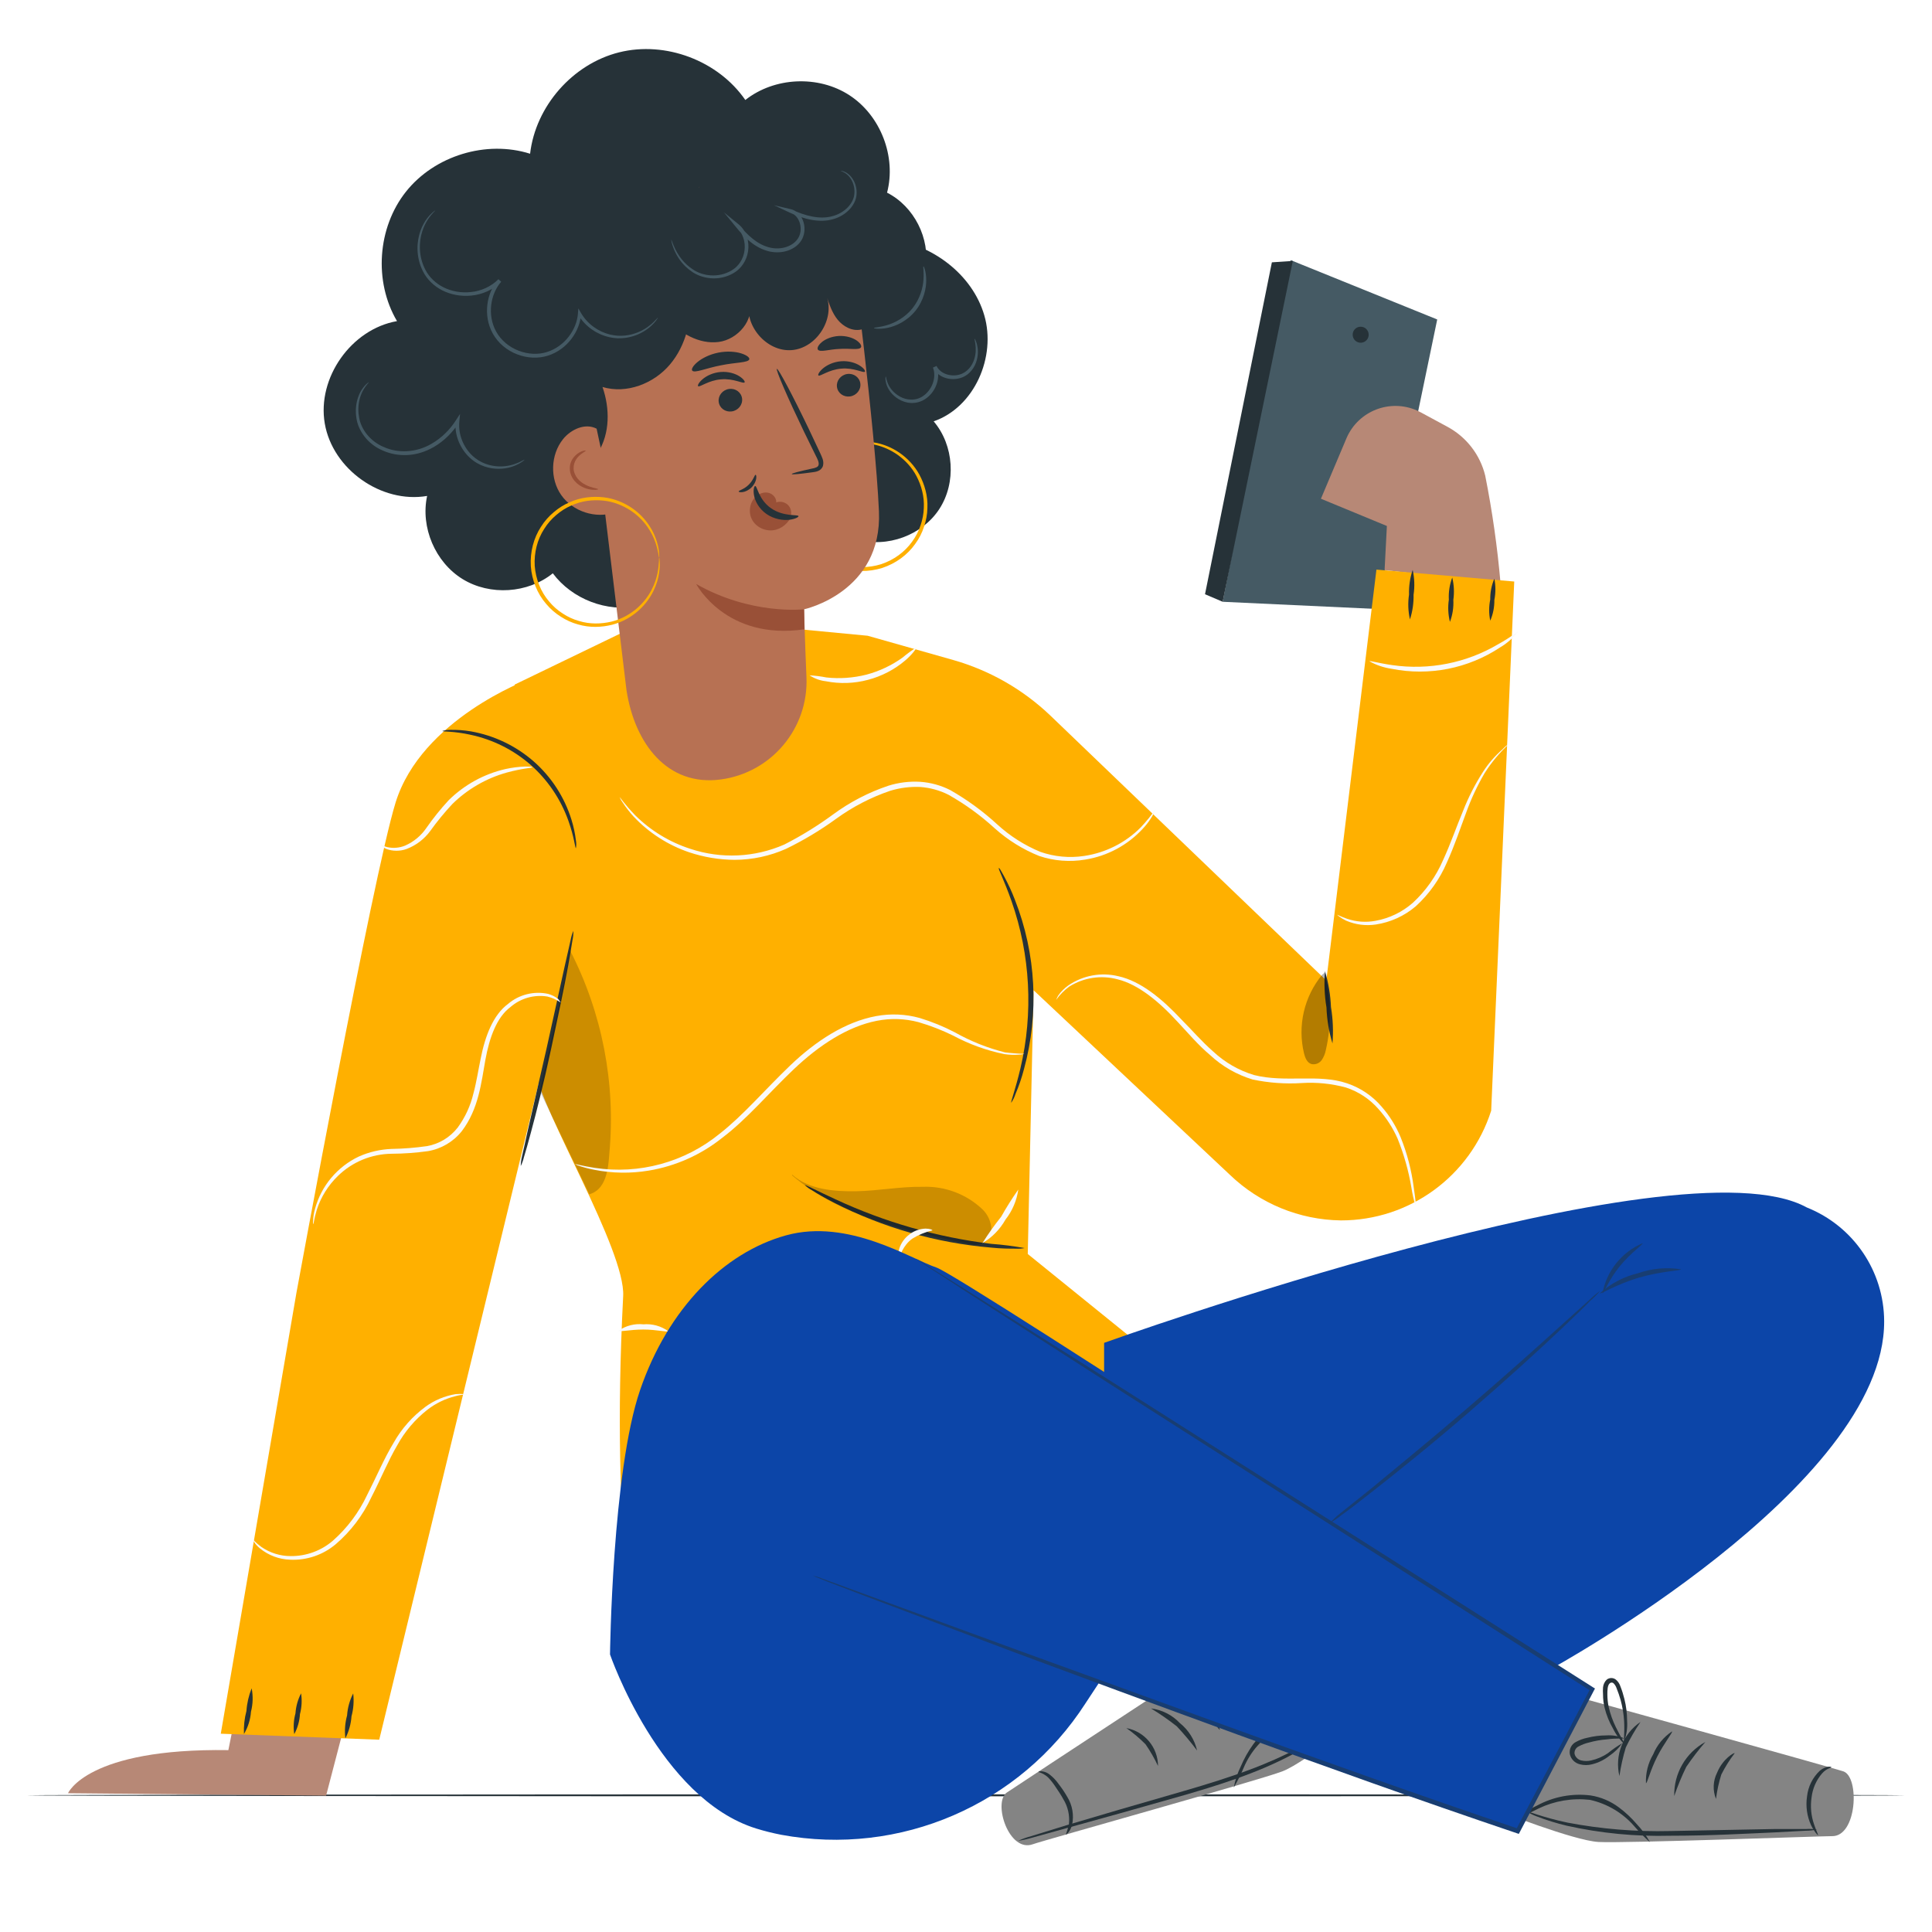 <?xml version="1.0" encoding="utf-8"?>
<!-- Generator: Adobe Illustrator 24.0.0, SVG Export Plug-In . SVG Version: 6.00 Build 0)  -->
<svg version="1.1" xmlns="http://www.w3.org/2000/svg" xmlns:xlink="http://www.w3.org/1999/xlink" x="0px" y="0px"
	 viewBox="0 0 512 512" style="enable-background:new 0 0 512 512;" xml:space="preserve">
<style type="text/css">
	.st0{fill:#263238;}
	.st1{fill:#848484;}
	.st2{opacity:0.6;}
	.st3{fill:#FFFFFF;}
	.st4{opacity:0.3;}
	.st5{fill:#455A64;}
	.st6{fill:#6993F6;}
	.st7{fill:#FFB000;}
	.st8{opacity:0.2;}
	.st9{fill:#FAFAFA;}
	.st10{fill:#A36957;}
	.st11{fill:#7C3B29;}
	.st12{fill:#EA81DB;}
	.st13{fill:#B77153;}
	.st14{fill:#995037;}
	.st15{fill:none;stroke:#4E585D;stroke-width:1.593;stroke-miterlimit:10;}
	.st16{fill:#FBFBFB;}
	.st17{fill:#FFBE9D;}
	.st18{opacity:0.6;fill:#FFFFFF;enable-background:new    ;}
	.st19{fill:#E0E0E0;}
	.st20{fill:#EB996E;}
	.st21{fill:#D1734A;}
	.st22{fill:#F7B73E;}
	.st23{fill:#FFAD9D;}
	.st24{fill:#E88774;}
	.st25{fill:#EF67D6;}
	.st26{fill:#A2CE63;}
	.st27{fill:#EAA98C;}
	.st28{fill:none;stroke:#4E585D;stroke-width:1.982;stroke-miterlimit:10;}
	.st29{clip-path:url(#SVGID_2_);}
	.st30{fill:#3A2110;}
	.st31{fill:#231409;}
	.st32{opacity:0.4;}
	.st33{fill:#E8505B;}
	.st34{fill:#828282;}
	.st35{fill:none;stroke:#4E585D;stroke-width:1.348;stroke-miterlimit:10;}
	.st36{fill:#0C45A8;}
	.st37{clip-path:url(#SVGID_4_);}
	.st38{fill:#B78876;}
	.st39{fill:#AA6550;}
	.st40{fill:#183D72;}
	.st41{fill:none;stroke:#4E585D;stroke-width:2.507;stroke-miterlimit:10;}
</style>
<g id="Layer_2">
</g>
<g id="Layer_3">
</g>
<g id="Layer_4">
</g>
<g id="Layer_5">
</g>
<g id="Layer_6">
</g>
<g id="Layer_7">
</g>
<g id="Layer_8">
</g>
<g id="Layer_9">
</g>
<g id="Layer_10">
	<g>
		<g>
			<g>
				<path class="st0" d="M505,475.78c0,0.14-111.5,0.26-249,0.26c-137.55,0-249.03-0.12-249.03-0.26c0-0.14,111.47-0.26,249.03-0.26
					C393.5,475.52,505,475.64,505,475.78z"/>
			</g>
		</g>
		<g id="freepik--Character--inject-2_6_">
			<path class="st38" d="M93.06,450.42l-6.64,25.44l-68.39-0.64c0,0,5.02-11.98,42.49-11.42l2.66-13.28L93.06,450.42z"/>
			<path class="st5" d="M342.05,68.94c-0.66,1.3-18.03,90.54-18.03,90.54l40.93,1.91l15.93-76.73L342.05,68.94z"/>
			<polygon class="st0" points="324.02,159.47 319.34,157.48 337.06,69.52 342.61,69.15 			"/>
			<path class="st0" d="M358.49,88.43c-0.15,1.16,0.67,2.23,1.83,2.38s2.23-0.67,2.38-1.83c0.15-1.16-0.67-2.23-1.83-2.38
				c-0.01,0-0.01,0-0.02,0c-1.15-0.15-2.2,0.65-2.36,1.8C358.49,88.41,358.49,88.42,358.49,88.43z"/>
			<path class="st38" d="M366.93,151.08l0.61-11.69l-17.48-7.22l6.83-16.17c3.14-7.13,11.46-10.36,18.59-7.23
				c0.35,0.16,0.7,0.33,1.04,0.51l7.12,3.85c5,2.71,8.62,7.41,9.96,12.93c1.88,9.43,3.23,18.97,4.06,28.55"/>
			<path class="st1" d="M413.73,448.51c0,0,71.92,19.92,74.81,20.93c4.33,1.54,3.61,17.4-3.13,17.16c-3.19,0-55.24,1.94-61.83,1.54
				s-26.43-8.23-26.43-8.23L413.73,448.51z"/>
			<path class="st0" d="M443.69,475.97c0.9-2.64,1.97-5.22,3.19-7.73c1.56-2.3,3.25-4.51,5.07-6.61
				C446.73,464.49,443.55,470.02,443.69,475.97z"/>
			<path class="st0" d="M436.2,472.57c0.35,0,1.09-3.35,3-7.09c1.91-3.74,4.17-6.4,3.9-6.64c-2.23,1.49-3.97,3.61-4.99,6.08
				C436.75,467.23,436.08,469.89,436.2,472.57z"/>
			<path class="st0" d="M429.16,470.68c0.38-2.57,0.94-5.11,1.7-7.6c1.13-2.35,2.43-4.6,3.9-6.75
				C430.09,459.49,427.86,465.2,429.16,470.68z"/>
			<path class="st0" d="M430.43,461.39c0.64-1.69,0.9-3.51,0.77-5.31c0-1.97-0.24-3.93-0.72-5.84c-0.28-1.14-0.63-2.26-1.06-3.35
				c-0.22-0.68-0.63-1.29-1.17-1.75c-0.72-0.59-1.75-0.59-2.47,0c-0.55,0.54-0.89,1.27-0.96,2.04c-0.05,0.63-0.05,1.26,0,1.89
				c0,1.19,0.14,2.38,0.42,3.53c0.48,1.93,1.23,3.78,2.23,5.5c0.8,1.63,1.89,3.09,3.21,4.33c0.19,0-1.04-1.78-2.47-4.73
				c-0.83-1.69-1.46-3.48-1.89-5.31c-0.23-1.08-0.34-2.19-0.35-3.29c0-1.12,0-2.5,0.66-3.03c0.28-0.23,0.68-0.23,0.96,0
				c0.36,0.36,0.63,0.79,0.8,1.27c0.42,1.03,0.78,2.09,1.09,3.16c0.5,1.84,0.81,3.73,0.93,5.63
				C430.57,459.32,430.25,461.36,430.43,461.39z"/>
			<path class="st0" d="M430.35,460.64c-1.47-0.59-3.06-0.85-4.65-0.74c-1.72,0-3.43,0.22-5.1,0.64c-1.03,0.21-2.03,0.58-2.95,1.09
				c-1.21,0.61-1.87,1.94-1.62,3.27c0.31,1.32,1.34,2.34,2.66,2.66c1.05,0.27,2.16,0.27,3.21,0c1.71-0.42,3.3-1.21,4.67-2.31
				c1.31-0.88,2.45-1.99,3.35-3.29c-1.34,0.79-2.62,1.67-3.82,2.66c-1.34,0.91-2.83,1.56-4.41,1.91c-0.87,0.21-1.78,0.21-2.66,0
				c-0.85-0.21-1.52-0.86-1.75-1.7c-0.13-0.84,0.32-1.66,1.09-2.02c0.84-0.45,1.73-0.79,2.66-1.01c1.58-0.44,3.2-0.73,4.83-0.85
				C428.55,460.56,430.33,460.86,430.35,460.64z"/>
			<path class="st0" d="M454.76,476.74c0.27-2.2,0.74-4.37,1.41-6.48c1-1.98,2.18-3.87,3.53-5.63c0-0.32-3.13,1.41-4.65,5.15
				C453.95,471.95,453.85,474.49,454.76,476.74z"/>
			<path class="st0" d="M404.57,480.06c0.84,0.52,1.73,0.96,2.66,1.3c2.6,1,5.26,1.83,7.97,2.47c9.01,2.01,18.23,2.9,27.46,2.66
				c10.78,0,20.5-0.58,27.54-0.88l8.34-0.45c1.02,0,2.03-0.11,3.03-0.32c-1.01-0.15-2.03-0.2-3.05-0.13h-8.34l-27.51,0.53
				c-9.15,0.23-18.29-0.52-27.28-2.23C408.66,481.6,404.65,479.82,404.57,480.06z"/>
			<path class="st0" d="M402.44,481.68c1.81-0.71,3.58-1.52,5.31-2.42c4.23-2.02,8.94-2.81,13.6-2.28c4.58,1.01,8.7,3.47,11.77,7.01
				c1.28,1.5,2.67,2.91,4.14,4.22c-0.96-1.75-2.13-3.36-3.51-4.81c-1.42-1.66-3.03-3.16-4.78-4.46c-2.19-1.63-4.74-2.71-7.44-3.13
				c-4.88-0.61-9.83,0.32-14.16,2.66C405.58,479.28,403.91,480.36,402.44,481.68z"/>
			<path class="st1" d="M337.4,428.67c0,0-67.96,44.56-70.62,46.4c-3.67,2.66,0.56,15.93,6.91,13.68c3-1.09,60.1-16.97,66.24-19.36
				s22.68-15.93,22.68-15.93L337.4,428.67z"/>
			<path class="st0" d="M317.24,463.91c-0.65-2.87-2.27-5.44-4.57-7.28c-2.02-2.14-4.73-3.52-7.65-3.88
				c2.38,1.44,4.67,3.03,6.85,4.75C313.78,459.54,315.57,461.68,317.24,463.91z"/>
			<path class="st0" d="M323.3,458.39c-1.73-5.06-5.62-9.08-10.62-10.97c-0.19,0.29,2.82,2.1,5.74,5.13
				C321.33,455.57,322.98,458.55,323.3,458.39z"/>
			<path class="st0" d="M329.43,454.46c-0.42-5.62-4.28-10.38-9.69-11.95c2.06,1.61,3.99,3.39,5.76,5.31
				C326.98,449.93,328.29,452.15,329.43,454.46z"/>
			<path class="st0" d="M325.4,445.98c0.16,0-0.77-1.91-1.54-5.07c-0.46-1.85-0.73-3.75-0.8-5.66c-0.07-1.11-0.07-2.23,0-3.35
				c0.02-0.5,0.14-0.99,0.37-1.43c0.2-0.31,0.61-0.4,0.93-0.21c0.8,0.32,1.2,1.62,1.57,2.66c0.33,1.05,0.55,2.12,0.66,3.21
				c0.17,1.89,0.11,3.8-0.19,5.68c-0.48,3.21-1.12,5.31-0.93,5.31c0.91-1.58,1.51-3.32,1.78-5.13c0.42-1.94,0.56-3.92,0.42-5.9
				c-0.09-1.19-0.3-2.36-0.64-3.51c-0.19-0.6-0.41-1.2-0.66-1.78c-0.3-0.71-0.85-1.3-1.54-1.65c-0.85-0.39-1.85-0.12-2.39,0.64
				c-0.36,0.62-0.55,1.33-0.56,2.04c-0.08,1.17-0.08,2.34,0,3.51c0.14,1.97,0.5,3.91,1.09,5.79
				C323.42,442.92,324.24,444.57,325.4,445.98z"/>
			<path class="st0" d="M325.21,445.27c0,0.19,1.7-0.64,4.44-1.3c1.6-0.38,3.24-0.61,4.89-0.66c0.93-0.07,1.87-0.01,2.79,0.19
				c0.84,0.09,1.51,0.75,1.62,1.59c0.03,0.87-0.4,1.69-1.14,2.15c-0.8,0.5-1.71,0.79-2.66,0.85c-1.62,0.14-3.25-0.02-4.81-0.48
				c-1.44-0.56-2.92-1-4.44-1.33c1.25,0.97,2.67,1.69,4.2,2.12c1.64,0.63,3.4,0.89,5.15,0.77c1.09-0.06,2.15-0.39,3.08-0.96
				c1.1-0.7,1.74-1.94,1.67-3.24c-0.16-1.39-1.26-2.49-2.66-2.66c-1.02-0.19-2.07-0.25-3.11-0.16c-1.72,0.11-3.43,0.43-5.07,0.96
				C327.71,443.54,326.36,444.28,325.21,445.27z"/>
			<path class="st0" d="M282.45,486.25c0,0,1.14-0.69,1.67-2.66c0.54-2.53,0.08-5.18-1.27-7.38c-0.68-1.19-1.44-2.32-2.28-3.4
				c-0.65-0.93-1.43-1.76-2.31-2.47c-0.62-0.52-1.37-0.85-2.18-0.93c-0.56,0-0.85,0-0.85,0.19c0.92,0.27,1.76,0.74,2.47,1.38
				c0.74,0.76,1.39,1.58,1.97,2.47c0.69,1.04,1.46,2.12,2.12,3.35c1.22,1.99,1.74,4.32,1.49,6.64
				C283.05,484.38,282.78,485.32,282.45,486.25z"/>
			<path class="st0" d="M306.89,468c-0.02-4.93-3.55-9.15-8.39-10.04c1.81,1.27,3.51,2.7,5.07,4.28
				C304.83,464.06,305.94,465.99,306.89,468z"/>
			<path class="st0" d="M355.7,455.92c-1.04,0.6-2.04,1.29-2.97,2.04c-2.7,1.88-5.5,3.6-8.39,5.15c-4.29,2.27-8.73,4.25-13.28,5.92
				c-5.15,1.94-10.94,3.74-17.05,5.52c-12.24,3.51-23.32,6.75-31.31,9.14l-9.48,2.92c-1.17,0.31-2.3,0.72-3.4,1.22
				c1.2-0.17,2.38-0.42,3.53-0.77l9.56-2.66c7.97-2.18,19.17-5.31,31.45-8.82c6.11-1.78,11.92-3.61,17.1-5.63
				c4.57-1.75,9.01-3.82,13.28-6.21c2.89-1.62,5.65-3.46,8.26-5.5C353.97,457.57,354.88,456.79,355.7,455.92z"/>
			<path class="st0" d="M358.22,456.85c-1.83-0.82-3.77-1.34-5.76-1.54c-4.83-0.92-9.82-0.3-14.29,1.75
				c-2.45,1.24-4.55,3.07-6.13,5.31c-1.27,1.77-2.34,3.68-3.19,5.68c-0.88,1.79-1.52,3.69-1.89,5.66c1-1.71,1.89-3.48,2.66-5.31
				c1.83-4.31,5.02-7.91,9.08-10.25c4.28-1.93,9.01-2.61,13.65-1.97C355.97,456.53,358.2,457.03,358.22,456.85z"/>
			<path class="st7" d="M174.17,163.17l55.77,5.31l22.68,6.43c9.68,2.75,18.54,7.83,25.81,14.79l73.06,70.14l13.28-108.89
				l36.52,3.16l-6.11,140.23c-5.52,17.34-21.64,29.11-39.84,29.08c-10.98-0.15-21.49-4.47-29.4-12.08l-52.03-48.92l-1.54,69.9
				l36.09,29.21l-139.19,77.55c0,0-7.54-29.64-4.12-95.61c0.64-12.11-21.57-48.87-23.27-59.68c-6.51-41.56-5.5-102.36-5.5-102.36
				L174.17,163.17z"/>
			<path class="st7" d="M139.89,180.11c0,0-28.23,10.49-35.06,32.59c-6.06,19.63-26.27,129.9-26.27,129.9L58.51,459.45l41.99,1.59
				l48.31-198.92L139.89,180.11z"/>
			<path class="st0" d="M138,309.02c0.38-0.75,0.66-1.54,0.85-2.36c0.48-1.54,1.12-3.8,1.86-6.59c1.51-5.6,3.45-13.28,5.31-21.96
				c1.86-8.68,3.51-16.44,4.54-22.15c0.5-2.84,0.9-5.15,1.14-6.75c0.19-0.83,0.27-1.68,0.24-2.52c-0.33,0.79-0.57,1.61-0.72,2.44
				c-0.4,1.83-0.9,4.04-1.51,6.67c-1.3,5.92-3,13.57-4.86,22.04l-5.05,22.02c-0.58,2.66-1.06,4.86-1.49,6.69
				C138.12,307.36,138.02,308.19,138,309.02z"/>
			<path class="st0" d="M394.93,164.49c0.75-1.73,1.12-3.61,1.09-5.5c0.37-1.86,0.37-3.77,0-5.63c-0.75,1.74-1.12,3.63-1.09,5.52
				C394.55,160.74,394.55,162.64,394.93,164.49z"/>
			<path class="st0" d="M384.25,164.81c0.7-1.86,1.01-3.85,0.9-5.84c0.28-1.97,0.18-3.99-0.29-5.92c-0.7,1.87-1.01,3.87-0.9,5.87
				C383.67,160.88,383.77,162.88,384.25,164.81z"/>
			<path class="st0" d="M373.65,164.15c0.69-2.11,1.01-4.32,0.96-6.53c0.33-2.19,0.25-4.43-0.24-6.59c-0.71,2.1-1.03,4.32-0.96,6.53
				C373.08,159.75,373.16,161.99,373.65,164.15z"/>
			<path class="st0" d="M353.12,276.52c0.26-3.22,0.13-6.46-0.4-9.64c-0.13-3.23-0.66-6.44-1.59-9.53c-0.26,3.22-0.13,6.46,0.4,9.64
				C351.65,270.22,352.18,273.42,353.12,276.52z"/>
			<path class="st0" d="M93.6,448.77c-0.93,1.82-1.48,3.81-1.62,5.84c-0.54,1.97-0.7,4.03-0.45,6.06c0.93-1.82,1.48-3.81,1.62-5.84
				C93.69,452.86,93.84,450.8,93.6,448.77z"/>
			<path class="st0" d="M79.79,448.75c-0.86,1.65-1.36,3.46-1.49,5.31c-0.49,1.79-0.6,3.66-0.32,5.5c0.89-1.64,1.41-3.45,1.51-5.31
				C79.97,452.45,80.07,450.58,79.79,448.75z"/>
			<path class="st0" d="M66.69,447.42c-0.77,1.92-1.24,3.94-1.38,6c-0.53,1.99-0.75,4.05-0.66,6.11c1.07-1.79,1.71-3.81,1.86-5.9
				C67.03,451.6,67.1,449.48,66.69,447.42z"/>
			<path class="st0" d="M117.23,193.71c0,0.24,2.92,0,7.46,1.01c5.9,1.26,11.39,4,15.93,7.97c4.54,4.01,7.98,9.11,10.01,14.82
				c1.57,4.38,1.78,7.3,1.99,7.28c0.13-0.68,0.13-1.39,0-2.07c-0.22-1.86-0.61-3.69-1.17-5.47c-1.85-5.98-5.31-11.33-10.01-15.46
				c-4.72-4.13-10.48-6.88-16.65-7.97c-1.84-0.31-3.71-0.44-5.58-0.4C118.55,193.42,117.88,193.52,117.23,193.71z"/>
			<path class="st0" d="M268,292.21c-0.24,0,1.09-3.45,2.42-9.06c3.46-14.71,2.64-30.1-2.36-44.35c-1.91-5.44-3.59-8.63-3.37-8.74
				c0.21-0.11,0.58,0.72,1.38,2.12c1.1,2.02,2.07,4.12,2.89,6.27c5.63,14.33,6.46,30.09,2.39,44.94c-0.58,2.23-1.33,4.41-2.23,6.53
				C268.85,290.74,268.48,291.5,268,292.21z"/>
			<path class="st0" d="M271.56,330.75c-0.8,0.15-1.61,0.21-2.42,0.16c-1.54,0-3.8,0-6.56-0.29c-14.49-1.24-28.61-5.28-41.56-11.9
				c-2.47-1.27-4.44-2.39-5.74-3.24c-0.72-0.37-1.38-0.84-1.97-1.41c0-0.19,3.11,1.46,8.13,3.77c13.05,6.07,26.96,10.05,41.25,11.79
				C265.67,329.85,268.63,330.23,271.56,330.75z"/>
			<g class="st8">
				<path d="M209.95,311.31c4.36,3.93,11.15,4.49,17,4.38c5.84-0.11,11.69-1.27,17.55-1.17c5.91-0.24,11.66,1.94,15.93,6.03
					c1.29,1.29,2.1,2.99,2.28,4.81c0.13,1.85-0.94,3.57-2.66,4.28c-1.1,0.28-2.25,0.28-3.35,0c-16.44-3.4-34.1-7.25-46.82-18.19"/>
			</g>
			<g class="st8">
				<path d="M156.17,316.51c4.33-1.25,5.02-6.32,5.31-10.81c1.73-18.59-1.89-37.29-10.44-53.89c-2.04,12.19-5.44,24.91-7.97,37.34
					L156.17,316.51z"/>
			</g>
			<path class="st9" d="M148.6,265.68c-1.08-0.75-2.28-1.29-3.56-1.59c-3.52-0.56-7.11,0.47-9.8,2.82
				c-3.56,2.66-5.52,7.97-6.61,13.97c-1.09,6-1.75,12.96-6.24,18.88c-2.24,2.82-5.45,4.71-9,5.31c-3.18,0.44-6.38,0.67-9.59,0.69
				c-5.31,0.05-10.4,2.14-14.21,5.84c-2.58,2.49-4.52,5.57-5.63,8.98c-0.74,2.44-0.82,3.88-0.98,3.85c-0.05-0.34-0.05-0.69,0-1.04
				c0.04-1,0.21-1.99,0.48-2.95c1.65-6.15,5.93-11.26,11.69-13.97c2.71-1.2,5.62-1.87,8.58-1.99c3.15-0.05,6.29-0.3,9.4-0.74
				c3.25-0.57,6.16-2.34,8.18-4.94c1.96-2.69,3.37-5.74,4.14-8.98c0.85-3.13,1.3-6.29,1.94-9.3c1.17-5.95,3.29-11.55,7.25-14.47
				c2.93-2.49,6.86-3.47,10.62-2.66c0.97,0.27,1.87,0.73,2.66,1.35C148.39,265.39,148.62,265.63,148.6,265.68z"/>
			<path class="st9" d="M306.35,214.29c-0.83,1.96-2.01,3.76-3.48,5.31c-4.04,4.39-9.44,7.28-15.32,8.21
				c-4.06,0.68-8.23,0.35-12.14-0.96c-4.35-1.74-8.36-4.24-11.85-7.38c-3.72-3.4-7.81-6.37-12.19-8.84
				c-2.33-1.18-4.88-1.88-7.49-2.07c-2.69-0.12-5.39,0.22-7.97,1.01c-5.12,1.74-9.94,4.24-14.31,7.41
				c-4.18,3.04-8.63,5.71-13.28,7.97c-4.3,1.91-8.95,2.91-13.65,2.92c-4.08-0.03-8.13-0.7-12-1.99c-5.6-1.89-10.65-5.13-14.71-9.43
				c-1.07-1.17-2.05-2.42-2.92-3.74c-0.33-0.44-0.61-0.92-0.82-1.43c0.13,0,1.3,1.89,4.14,4.81c4.11,4.06,9.11,7.1,14.61,8.87
				c8.14,2.7,17,2.3,24.86-1.14c4.52-2.3,8.84-4.97,12.93-7.97c4.46-3.29,9.41-5.86,14.66-7.62c2.73-0.86,5.59-1.21,8.45-1.04
				c2.78,0.19,5.49,0.94,7.97,2.2c4.47,2.55,8.64,5.59,12.43,9.08c3.35,3.07,7.22,5.54,11.42,7.28c3.72,1.3,7.71,1.68,11.61,1.09
				c5.71-0.84,11-3.51,15.06-7.62C303.8,217.67,305.14,216.03,306.35,214.29z"/>
			<path class="st9" d="M375.11,319.54c-0.47-1.6-0.84-3.23-1.09-4.89c-0.75-4.44-1.98-8.78-3.67-12.96
				c-1.26-2.83-2.95-5.45-5.02-7.76c-2.32-2.66-5.32-4.65-8.68-5.74c-3.8-1.02-7.74-1.42-11.66-1.17
				c-4.35,0.28-8.72-0.04-12.99-0.93c-4.23-1.27-8.11-3.49-11.34-6.51c-3.16-2.66-5.82-5.84-8.42-8.6
				c-5.1-5.6-10.62-10.12-16.07-11.45c-4.36-1.17-9.01-0.47-12.83,1.94c-1.33,0.98-2.49,2.16-3.45,3.51
				c0.15-0.41,0.33-0.8,0.56-1.17c0.73-1.03,1.63-1.93,2.66-2.66c3.87-2.67,8.71-3.56,13.28-2.44c5.9,1.3,11.55,5.95,16.76,11.53
				c2.66,2.66,5.31,5.76,8.39,8.45c3.08,2.88,6.78,5,10.81,6.21c8.34,2.1,17.05-0.4,24.67,2.2c3.55,1.2,6.71,3.34,9.14,6.19
				c2.12,2.42,3.82,5.18,5.05,8.15c1.71,4.26,2.87,8.73,3.45,13.28c0.24,1.59,0.4,2.84,0.48,3.69
				C375.18,318.8,375.17,319.17,375.11,319.54z"/>
			<path class="st9" d="M271.48,279.28c-0.44,0.13-0.9,0.2-1.35,0.21c-1.31,0.1-2.63,0.06-3.93-0.13c-4.75-0.96-9.33-2.62-13.6-4.91
				c-2.95-1.45-6.01-2.64-9.16-3.56c-3.61-0.97-7.39-1.09-11.05-0.37c-7.78,1.51-15.35,6.51-21.99,12.8
				c-6.64,6.29-12.46,13.28-18.91,18.14c-5.66,4.55-12.39,7.57-19.55,8.76c-4.79,0.8-9.68,0.73-14.45-0.21
				c-1.3-0.24-2.57-0.57-3.82-0.98c-0.44-0.11-0.87-0.28-1.27-0.5c0-0.13,1.86,0.45,5.18,0.96c11.82,1.81,23.85-1.47,33.12-9.03
				c6.29-4.91,12-11.69,18.75-18.14c6.75-6.45,14.55-11.53,22.71-13.04c3.85-0.72,7.81-0.55,11.58,0.5c3.21,0.98,6.32,2.25,9.3,3.8
				c4.17,2.35,8.64,4.14,13.28,5.31C268.02,279.1,269.75,279.23,271.48,279.28z"/>
			<path class="st9" d="M247.1,326.07c-1.88,0.43-3.67,1.16-5.31,2.18c-2.66,1.91-3.08,4.62-3.48,4.54s-0.29-0.74,0-1.89
				c0.48-1.49,1.41-2.8,2.66-3.74c1.22-0.96,2.72-1.51,4.28-1.57C246.47,325.6,247.13,325.89,247.1,326.07z"/>
			<path class="st9" d="M269.86,315.24c-0.41,2.91-1.58,5.66-3.4,7.97c-1.45,2.58-3.56,4.74-6.11,6.24
				c1.52-2.43,3.18-4.77,4.97-7.01C266.71,319.96,268.23,317.56,269.86,315.24z"/>
			<path class="st9" d="M177.07,352.76c-0.13,0.37-3-0.42-6.59-0.42c-3.59,0-6.43,0.72-6.56,0.32c1.92-1.35,4.26-1.95,6.59-1.7
				C172.84,350.76,175.17,351.4,177.07,352.76z"/>
			<path class="st9" d="M100.85,223.85c0,0,0.61,0.32,1.73,0.64c1.62,0.36,3.31,0.22,4.83-0.42c2.25-1,4.19-2.61,5.58-4.65
				c1.8-2.59,3.78-5.05,5.92-7.36c4.16-4.1,9.37-6.96,15.06-8.26c1.7-0.37,3.44-0.6,5.18-0.66c1.25,0,1.91,0,1.91,0.19
				s-2.66,0.27-6.85,1.43c-5.39,1.52-10.31,4.37-14.31,8.29c-2.12,2.27-4.09,4.67-5.9,7.2c-1.59,2.15-3.77,3.8-6.27,4.75
				c-1.72,0.61-3.59,0.61-5.31,0C101.22,224.46,100.79,223.88,100.85,223.85z"/>
			<path class="st9" d="M242.88,171.56c0.13,0-0.82,1.62-3,3.48c-2.87,2.43-6.24,4.18-9.88,5.13c-3.63,0.97-7.44,1.1-11.13,0.37
				c-1.55-0.17-3.03-0.71-4.33-1.57c1.49,0.08,2.97,0.27,4.44,0.56c3.56,0.39,7.15,0.13,10.62-0.74c3.45-0.92,6.71-2.46,9.61-4.54
				C240.37,173.26,241.6,172.37,242.88,171.56z"/>
			<path class="st9" d="M123.74,369.47c0,0.13-1.12,0-3.05,0.53c-2.7,0.67-5.24,1.9-7.44,3.61c-3.26,2.56-5.98,5.76-7.97,9.4
				c-2.39,4.06-4.36,8.9-6.88,13.81c-2.23,4.77-5.45,9.01-9.45,12.43c-3.36,2.83-7.67,4.29-12.06,4.09
				c-2.91-0.09-5.71-1.14-7.97-2.97c-0.61-0.49-1.15-1.08-1.59-1.73c-0.29-0.45-0.42-0.69-0.37-0.72c0.05-0.03,0.72,0.88,2.31,2.04
				c2.28,1.57,4.98,2.42,7.76,2.42c4.12,0.04,8.12-1.42,11.23-4.12c3.8-3.37,6.87-7.49,9.03-12.08c2.47-4.83,4.51-9.69,7.01-13.81
				c2.11-3.75,4.99-7.01,8.45-9.56c2.36-1.73,5.09-2.87,7.97-3.35c0.78-0.08,1.56-0.08,2.34,0
				C123.37,369.39,123.74,369.42,123.74,369.47z"/>
			<g class="st4">
				<path d="M350.36,258.35c-4.77,5.8-6.54,13.5-4.78,20.8c0.29,1.2,0.82,2.5,1.99,2.84c1.01,0.21,2.04-0.19,2.66-1.01
					c0.55-0.8,0.93-1.7,1.12-2.66c1.56-6.77,1.43-13.82-0.37-20.53"/>
			</g>
			<path class="st9" d="M400.1,196.97c-2.58,2.34-4.83,5.02-6.69,7.97c-1.92,3.29-3.54,6.75-4.83,10.33
				c-1.51,4.01-3,8.58-5.13,13.28c-1.89,4.42-4.71,8.39-8.26,11.63c-3.02,2.57-6.7,4.25-10.62,4.83c-2.65,0.39-5.35,0.04-7.81-1.01
				c-0.65-0.3-1.26-0.67-1.83-1.09c-0.4-0.29-0.58-0.48-0.56-0.5s0.9,0.48,2.66,1.09c2.4,0.81,4.97,0.99,7.46,0.53
				c3.7-0.66,7.14-2.32,9.96-4.81c3.41-3.16,6.12-7,7.97-11.26c2.07-4.49,3.59-9,5.31-13.07c1.42-3.63,3.2-7.11,5.31-10.38
				c1.42-2.21,3.15-4.2,5.13-5.92C398.73,197.96,399.38,197.41,400.1,196.97z"/>
			<path class="st9" d="M402.23,167.47c-1.29,1.64-2.87,3.03-4.67,4.09c-8.46,5.61-18.8,7.66-28.76,5.68
				c-2.06-0.3-4.05-0.97-5.87-1.99c0-0.24,2.31,0.48,6.03,1.01c9.73,1.41,19.64-0.55,28.1-5.55
				C400.37,168.9,402.23,167.28,402.23,167.47z"/>
			<path class="st36" d="M421.91,447.76c0,0-166.89-109.55-173.72-111.84s-23.34-13.09-39.84-8.55s-31.31,19.39-38.72,41.01
				c-7.41,21.62-7.97,70.06-7.97,70.06s13.09,38.16,38.72,46.13c2.19,0.68,4.42,1.23,6.67,1.67c31.44,5.82,63.29-7.94,80.6-34.82
				l3.74-5.68c0,0,109.18,40.1,110.88,39.55L421.91,447.76z"/>
			<path class="st36" d="M478.82,319.99c12.35,4.93,20.47,16.87,20.5,30.17c0.16,43.85-88.6,92.29-88.6,92.29L292.6,364.16v-8.29
				C292.6,355.87,444.72,301.19,478.82,319.99z"/>
			<path class="st40" d="M215.42,417.54l0.93,0.42l2.66,1.09l10.62,4.06l39.33,14.82c16.71,6.21,36.7,13.62,59.15,21.8
				s47.33,17.13,73.91,26.11l0.48,0.16l0.24-0.45l13.04-24.89l6.64-12.69l0.27-0.5l-0.48-0.29l-127.27-80.82l-38.24-24.11
				l-10.38-6.48l-2.66-1.67l-0.93-0.53l0.88,0.64l2.66,1.75l10.28,6.67l38.03,24.43l127.11,81.14l-0.21-0.77l-6.64,12.69
				l-13.12,24.83l0.72-0.29c-26.56-8.98-51.44-17.9-73.91-26l-59.25-21.51l-39.44-14.45l-10.62-3.88l-2.66-0.98L215.42,417.54z"/>
			<path class="st40" d="M352.43,403.62c1.08-0.62,2.11-1.32,3.08-2.1c1.94-1.38,4.7-3.48,7.97-6.08
				c6.77-5.31,15.93-12.64,25.87-21.25c9.93-8.6,18.59-16.49,24.81-22.39c3.11-2.95,5.58-5.31,7.25-7.06
				c0.97-0.8,1.86-1.69,2.66-2.66c-1.01,0.72-1.96,1.52-2.84,2.39l-7.52,6.77c-6.32,5.74-15.11,13.6-24.99,22.07
				c-9.88,8.47-18.99,15.93-25.63,21.41l-7.97,6.37C354.15,401.87,353.26,402.71,352.43,403.62z"/>
			<path class="st40" d="M445.49,336.38c-3.82-0.61-7.74-0.25-11.39,1.04c-3.77,0.89-7.25,2.72-10.12,5.31
				c0.19,0.32,4.49-2.44,10.46-4.17C440.42,336.83,445.49,336.75,445.49,336.38z"/>
			<path class="st40" d="M435.29,329.47c-5.54,2.37-9.53,7.35-10.62,13.28c0.35,0,1.65-3.59,4.62-7.22S435.51,329.77,435.29,329.47z
				"/>
			<path class="st0" d="M485.33,468.32c0-0.13-1.41-0.42-3.05,0.93c-1.92,1.8-3.12,4.23-3.4,6.85c-0.38,2.57-0.02,5.2,1.06,7.57
				c0.85,1.78,1.75,2.66,1.86,2.66c0.11,0-0.48-1.12-1.06-2.87c-0.79-2.28-1.01-4.71-0.66-7.09c0.27-2.37,1.24-4.6,2.79-6.4
				C484.11,468.56,485.36,468.51,485.33,468.32z"/>
			<g>
				<g>
					<g>
						<path class="st0" d="M227.11,142.92c7.97,2.37,17.3-1.07,21.83-8.04c4.53-6.97,3.89-16.89-1.51-23.22
							c10.82-3.75,16.62-17.1,13.42-28.09c-3.2-10.99-13.95-18.87-25.3-20.32c-4.34-0.56-8.87-0.27-12.9,1.44
							c-4.03,1.71-7.51,4.96-8.93,9.11"/>
					</g>
					<g>
						<g>
							<path class="st7" d="M223.41,118.04c0.05,0.12-1.41,0.5-3.64,1.92c-2.18,1.4-5.16,4.14-6.7,8.59
								c-0.74,2.2-1.14,4.8-0.76,7.51c0.39,2.69,1.41,5.54,3.33,7.94c0.92,1.22,2.08,2.32,3.38,3.24c1.29,0.95,2.77,1.71,4.35,2.21
								c3.15,1.09,6.76,1.12,10.13,0.07c3.35-1.11,6.27-3.23,8.2-5.95c0.99-1.34,1.75-2.81,2.25-4.33c0.52-1.51,0.83-3.07,0.87-4.61
								c0.17-3.07-0.66-5.98-1.91-8.4c-1.27-2.43-3.1-4.31-4.99-5.67c-3.85-2.73-7.86-3.22-10.45-3.09
								C224.85,117.63,223.44,118.16,223.41,118.04c-0.01-0.03,0.34-0.16,1.01-0.38c0.67-0.23,1.7-0.46,3.04-0.58
								c2.64-0.26,6.82,0.12,10.89,2.89c2,1.38,3.95,3.32,5.32,5.86c1.35,2.53,2.26,5.59,2.1,8.84c-0.03,1.62-0.34,3.28-0.88,4.89
								c-0.52,1.62-1.32,3.19-2.37,4.61c-2.04,2.9-5.14,5.16-8.71,6.34c-3.58,1.12-7.43,1.08-10.77-0.09
								c-1.68-0.55-3.24-1.36-4.61-2.37c-1.38-0.99-2.59-2.16-3.56-3.46c-2.02-2.56-3.06-5.58-3.43-8.41
								c-0.37-2.86,0.1-5.58,0.92-7.86c1.7-4.62,4.88-7.36,7.18-8.69c1.16-0.69,2.13-1.1,2.81-1.3
								C223.05,118.11,223.4,118.01,223.41,118.04z"/>
						</g>
					</g>
					<g>
						<path class="st0" d="M229.16,86.9c7.95-1.14,14.79-7.83,16.1-15.75c1.31-7.93-3.02-16.46-10.18-20.09
							c2.5-9.52-1.7-20.42-9.94-25.8c-8.24-5.39-19.9-4.86-27.62,1.24c-7.2-10.43-21.15-15.7-33.45-12.63
							c-12.3,3.07-22.13,14.27-23.59,26.87c-11.62-3.67-25.3,0.51-32.89,10.05c-7.58,9.54-8.57,23.81-2.38,34.31
							c-12.11,2.11-21.23,15.03-19.14,27.15c2.09,12.12,15,21.25,27.12,19.18c-1.79,8.32,2.15,17.57,9.4,22.03
							c7.25,4.46,17.29,3.82,23.91-1.53c5.11,6.86,14.33,10.39,22.71,8.69c8.38-1.7,15.5-8.54,17.53-16.85"/>
					</g>
					<g>
						<g>
							<path class="st13" d="M213.72,179.46c-0.41-9.43-0.63-17.99-0.63-17.99s20.78-4.46,19.84-25.98
								c-0.94-21.52-7.32-70.72-7.32-70.72l-40.27-15.24l-31.41,33.42l12.1,99.96c2.16,14.11,10.81,25.54,24.96,23.66l0,0
								C204.44,204.78,214.3,193.02,213.72,179.46z"/>
						</g>
					</g>
					<g>
						<path class="st0" d="M173.58,51.76c-6.04,10.07-4.67,24.03,3.21,32.74c3.47,3.84,8.47,6.76,13.61,6.13
							c5.13-0.63,9.7-5.94,8.17-10.88c-1.47,6.48,4.54,13.49,11.16,13.04c6.62-0.45,11.62-8.22,9.29-14.43
							c0.73,2.24,1.48,4.54,2.97,6.37c1.49,1.83,3.89,3.11,6.19,2.61c3.2-0.7,4.78-4.34,5.24-7.58c1.39-9.69-3-19.81-10.56-26.02
							c-7.56-6.21-17.93-8.59-27.6-7.09c-9.67,1.5-18.59,6.68-25.32,13.77"/>
					</g>
					<g>
						<path class="st0" d="M176.96,59.08c3.03,5.91,5.47,12.25,5.97,18.87c0.5,6.62-1.1,13.59-5.4,18.66
							c-4.29,5.07-11.5,7.85-17.86,5.95c1.97,5.66,2.01,12.27-1.18,17.35c-3.19,5.08-10.05,7.97-15.54,5.55
							c-4.96-2.19-7.5-7.76-8.62-13.06c-2.69-12.84,0.73-26.82,9.04-36.96c8.31-10.14,21.35-16.24,34.47-16.12"/>
					</g>
					<g>
						<g>
							<g>
								<path class="st13" d="M158.11,113.61c-2.98-1.58-6.79,0.14-8.9,2.77c-3.32,4.14-3.52,10.49-0.47,14.83
									c3.05,4.34,9.08,6.32,14.11,4.61"/>
							</g>
							<g>
								<g>
									<path class="st14" d="M158.51,129.65c0.01,0.12-0.94,0.32-2.45,0c-1.44-0.3-3.69-1.3-4.68-3.65
										c-0.48-1.14-0.49-2.42-0.11-3.44c0.37-1.02,1.03-1.75,1.64-2.23c1.26-0.96,2.28-1,2.3-0.89c0.06,0.16-0.83,0.46-1.81,1.43
										c-0.99,0.92-1.91,2.81-1.06,4.73c0.78,1.9,2.63,2.89,3.92,3.35C157.6,129.42,158.52,129.49,158.51,129.65z"/>
								</g>
							</g>
						</g>
					</g>
					<g>
						<g>
							<path class="st7" d="M174.7,147.78c-0.12,0.02-0.15-1.49-0.99-3.99c-0.83-2.46-2.77-6.01-6.72-8.58
								c-1.96-1.25-4.38-2.27-7.1-2.55c-2.71-0.27-5.72,0.03-8.51,1.32c-1.41,0.6-2.75,1.46-3.96,2.5c-1.23,1.03-2.32,2.27-3.2,3.69
								c-1.82,2.8-2.72,6.29-2.51,9.81c0.27,3.52,1.62,6.87,3.79,9.4c1.06,1.29,2.31,2.38,3.66,3.23c1.34,0.88,2.78,1.54,4.26,1.95
								c2.94,0.91,5.96,0.8,8.61,0.18c2.66-0.64,4.93-1.97,6.7-3.47c3.58-3.07,5.02-6.85,5.52-9.4
								C174.75,149.28,174.58,147.78,174.7,147.78c0.04,0,0.08,0.36,0.12,1.07c0.06,0.7,0.04,1.76-0.17,3.09
								c-0.39,2.63-1.77,6.59-5.44,9.87c-1.82,1.61-4.17,3.04-6.97,3.75c-2.78,0.7-5.97,0.84-9.09-0.09
								c-1.57-0.42-3.1-1.12-4.53-2.04c-1.44-0.9-2.77-2.05-3.9-3.41c-2.32-2.68-3.77-6.24-4.05-9.98
								c-0.22-3.75,0.75-7.47,2.69-10.43c0.94-1.5,2.11-2.81,3.42-3.9c1.29-1.1,2.72-1.99,4.22-2.62c2.97-1.34,6.15-1.62,8.99-1.3
								c2.87,0.34,5.39,1.44,7.41,2.79c4.07,2.77,5.96,6.51,6.7,9.06c0.39,1.29,0.55,2.34,0.58,3.04
								C174.73,147.41,174.74,147.78,174.7,147.78z"/>
						</g>
					</g>
					<g>
						<g>
							<path class="st5" d="M222.81,45.27c0.01-0.03,0.19,0,0.55,0.08c0.34,0.11,0.87,0.3,1.42,0.75c1.1,0.84,2.43,2.78,2.21,5.48
								c-0.19,2.72-2.68,5.52-6.17,6.49c-3.55,1.07-7.71,0.06-11.54-1.73l-4.18-1.96l4.5,1.06c1.54,0.36,2.74,1.66,3.24,3.13
								c0.53,1.47,0.5,3.17-0.21,4.67c-0.74,1.5-2.14,2.56-3.69,3.12c-1.56,0.56-3.26,0.64-4.9,0.31c-4.03-0.88-6.84-3.85-9.03-6.54
								l-3.15-3.85l3.85,3.14c2.2,1.79,2.9,4.69,2.54,7.13c-0.34,2.49-1.86,4.68-3.83,5.81c-3.97,2.33-8.48,1.47-11.1-0.39
								c-2.72-1.86-4.01-4.24-4.69-5.84c-0.34-0.81-0.52-1.47-0.63-1.91c-0.09-0.45-0.13-0.68-0.1-0.69
								c0.08-0.02,0.29,0.91,1.04,2.46c0.76,1.51,2.11,3.76,4.73,5.44c2.5,1.7,6.73,2.36,10.29,0.19c1.76-1.05,3.05-2.96,3.34-5.2
								c0.31-2.2-0.37-4.73-2.23-6.22l0.7-0.71c2.15,2.63,4.87,5.39,8.45,6.16c2.89,0.63,6.24-0.4,7.48-2.86
								c1.21-2.4,0.07-5.85-2.35-6.43l0.31-0.9c3.73,1.79,7.66,2.75,10.93,1.83c3.26-0.85,5.57-3.36,5.81-5.79
								c0.29-2.45-0.85-4.33-1.83-5.18C223.57,45.44,222.77,45.36,222.81,45.27z"/>
						</g>
					</g>
					<g>
						<g>
							<path class="st5" d="M174.35,84.18c0.02,0.01-0.06,0.15-0.22,0.4c-0.16,0.25-0.43,0.61-0.82,1.04
								c-0.78,0.85-2.08,2.03-4.09,2.93c-1.98,0.89-4.75,1.5-7.79,0.8c-3-0.67-6.24-2.63-8.23-5.97l0.8-0.18
								c-0.31,4.53-3.58,9.38-8.78,11.05c-5.14,1.65-11.72-0.59-14.65-5.89c-2.6-4.76-1.68-10.71,1.49-14.34l0.73,0.67
								c-2.19,2.18-5.07,3.38-7.86,3.64c-2.8,0.29-5.54-0.26-7.8-1.42c-2.26-1.17-4.03-2.98-5.02-4.97
								c-1.02-1.98-1.43-4.04-1.47-5.89c-0.06-3.74,1.32-6.53,2.5-8.12c1.22-1.61,2.19-2.16,2.19-2.16
								c0.07,0.07-0.82,0.73-1.91,2.35c-1.06,1.6-2.29,4.34-2.14,7.91c0.08,1.76,0.51,3.71,1.5,5.55c0.97,1.85,2.63,3.49,4.75,4.56
								c2.12,1.06,4.7,1.55,7.31,1.25c2.61-0.26,5.27-1.4,7.25-3.4l0.73,0.67c-2.89,3.31-3.72,8.86-1.34,13.19
								c2.65,4.82,8.77,6.94,13.46,5.44c4.78-1.5,7.9-6,8.22-10.18l0.11-1.38l0.69,1.19c1.81,3.12,4.83,5.03,7.65,5.72
								c2.85,0.72,5.5,0.22,7.44-0.58c1.96-0.8,3.28-1.88,4.1-2.66C173.94,84.64,174.3,84.14,174.35,84.18z"/>
						</g>
					</g>
					<g>
						<g>
							<path class="st5" d="M139.01,121.81c0.03,0.03-0.46,0.53-1.58,1.14c-1.11,0.59-2.91,1.28-5.27,1.29
								c-2.32,0.02-5.29-0.72-7.68-2.96c-2.35-2.17-4.09-5.73-3.75-9.65l0.92,0.32c-1.59,2.51-3.86,4.88-6.74,6.54
								c-2.16,1.24-4.54,1.98-6.91,2.1c-2.36,0.12-4.65-0.32-6.62-1.22c-4.03-1.71-6.51-5.37-6.93-8.61
								c-0.53-3.26,0.42-5.9,1.36-7.41c0.5-0.76,0.96-1.28,1.32-1.6c0.36-0.31,0.55-0.46,0.58-0.43c0.08,0.07-0.7,0.71-1.55,2.23
								c-0.8,1.51-1.58,4.04-0.99,7.08c0.49,3.02,2.82,6.3,6.6,7.86c3.7,1.66,8.57,1.5,12.63-0.91c2.71-1.56,4.89-3.81,6.41-6.18
								l1.11-1.72l-0.19,2.04c-0.34,3.55,1.21,6.88,3.35,8.93c2.16,2.11,4.89,2.88,7.1,2.95c2.24,0.08,3.99-0.49,5.11-0.97
								C138.41,122.14,138.97,121.75,139.01,121.81z"/>
						</g>
					</g>
					<g>
						<g>
							<path class="st5" d="M244.73,70.59c0.1-0.04,0.7,1.26,0.73,3.53c0.05,2.23-0.64,5.48-2.84,8.23
								c-2.21,2.74-5.24,4.11-7.43,4.54c-2.22,0.45-3.62,0.15-3.6,0.04c0-0.17,1.37-0.14,3.43-0.75c2.03-0.58,4.77-1.96,6.8-4.48
								c2.02-2.52,2.78-5.49,2.91-7.6C244.88,71.96,244.56,70.62,244.73,70.59z"/>
						</g>
					</g>
					<g>
						<g>
							<path class="st5" d="M258.28,89.78c0.05-0.02,0.35,0.45,0.61,1.42c0.25,0.96,0.45,2.47-0.04,4.27
								c-0.46,1.73-1.78,3.93-4.3,4.7c-1.21,0.37-2.6,0.41-3.94,0c-1.34-0.38-2.64-1.33-3.33-2.72l0.94-0.41
								c0.2,0.58,0.38,1.22,0.4,1.88c0.19,3.23-1.76,6.12-4.25,7.29c-1.26,0.59-2.63,0.7-3.83,0.49c-1.2-0.23-2.22-0.74-3.04-1.35
								c-1.65-1.22-2.42-2.77-2.69-3.85c-0.27-1.09-0.14-1.72-0.09-1.71c0.1-0.01,0.11,0.61,0.48,1.59
								c0.36,0.97,1.17,2.34,2.72,3.37c1.49,1.04,3.87,1.67,6.03,0.6c2.11-1.04,3.8-3.62,3.63-6.37c-0.02-0.56-0.17-1.09-0.33-1.58
								l0.94-0.41c1.12,2.25,4.04,2.89,6.08,2.28c2.13-0.58,3.39-2.44,3.89-4.01c0.53-1.62,0.46-3.05,0.33-3.99
								C258.38,90.32,258.2,89.81,258.28,89.78z"/>
						</g>
					</g>
					<g>
						<g>
							<path class="st0" d="M200.25,125.82c0.13,0.01,0.25,0.42,0.14,1.09c-0.11,0.66-0.51,1.55-1.25,2.28
								c-0.74,0.73-1.64,1.12-2.3,1.22c-0.67,0.1-1.08-0.02-1.09-0.16c-0.02-0.29,1.45-0.56,2.67-1.8
								C199.67,127.26,199.96,125.8,200.25,125.82z"/>
						</g>
					</g>
					<g>
						<g>
							<g>
								<g>
									<g>
										<g>
											<path class="st0" d="M228,101.65c0.2,1.64-1.03,3.17-2.74,3.41c-1.71,0.24-3.26-0.89-3.46-2.54
												c-0.2-1.64,1.03-3.17,2.74-3.41C226.24,98.87,227.8,100.01,228,101.65z"/>
										</g>
									</g>
								</g>
							</g>
						</g>
						<g>
							<g>
								<g>
									<g>
										<g>
											<g>
												<path class="st0" d="M229.2,98.5c-0.35,0.44-2.87-1.11-6.23-0.81c-3.36,0.25-5.68,2.19-6.08,1.81
													c-0.19-0.17,0.14-0.94,1.14-1.81c0.99-0.87,2.73-1.78,4.82-1.95c2.09-0.17,3.92,0.45,5,1.15
													C228.96,97.59,229.37,98.3,229.2,98.5z"/>
											</g>
										</g>
									</g>
								</g>
							</g>
						</g>
					</g>
					<g>
						<g>
							<g>
								<g>
									<g>
										<g>
											<path class="st0" d="M196.66,105.62c0.2,1.64-1.03,3.17-2.74,3.41c-1.71,0.24-3.26-0.89-3.46-2.54
												c-0.2-1.64,1.03-3.17,2.74-3.41C194.9,102.83,196.46,103.97,196.66,105.62z"/>
										</g>
									</g>
								</g>
							</g>
						</g>
						<g>
							<g>
								<g>
									<g>
										<g>
											<g>
												<path class="st0" d="M197.32,101.34c-0.35,0.44-2.87-1.11-6.23-0.81c-3.36,0.25-5.68,2.19-6.08,1.81
													c-0.19-0.17,0.13-0.94,1.14-1.81c0.99-0.87,2.73-1.78,4.82-1.95c2.09-0.17,3.92,0.45,5,1.15
													C197.07,100.44,197.49,101.14,197.32,101.34z"/>
											</g>
										</g>
									</g>
								</g>
							</g>
						</g>
					</g>
					<g>
						<g>
							<g>
								<g>
									<g>
										<g>
											<path class="st0" d="M209.82,125.63c-0.03-0.19,2.03-0.73,5.38-1.45c0.85-0.16,1.65-0.4,1.74-1
												c0.15-0.64-0.29-1.53-0.79-2.5c-0.99-2.01-2.02-4.11-3.1-6.32c-4.33-9-7.54-16.44-7.17-16.61
												c0.36-0.17,4.17,6.99,8.49,15.99c1.05,2.22,2.05,4.34,3,6.37c0.41,0.95,1.06,2.01,0.73,3.33
												c-0.18,0.66-0.77,1.18-1.3,1.38c-0.54,0.22-1.02,0.27-1.44,0.33C211.96,125.62,209.85,125.82,209.82,125.63z"/>
										</g>
									</g>
								</g>
							</g>
						</g>
					</g>
					<g>
						<g>
							<path class="st14" d="M209.37,137.29c0.54-1.05,0.37-2.43-0.41-3.32c-0.78-0.89-2.13-1.23-3.24-0.83
								c0.06-1.17-0.88-2.24-2.02-2.53c-1.13-0.29-2.36,0.12-3.26,0.87c-1.73,1.45-2.21,4.15-1.18,6.16
								c1.03,2.01,3.43,3.18,5.67,2.88c2.24-0.3,4.2-1.99,4.94-4.13"/>
						</g>
					</g>
					<g>
						<g>
							<g>
								<g>
									<g>
										<g>
											<path class="st0" d="M200.13,128.8c0.54-0.08,0.86,3.57,4.21,5.89c3.34,2.33,7.2,1.59,7.27,2.09
												c0.07,0.22-0.81,0.78-2.44,0.97c-1.61,0.19-4-0.12-6.05-1.54c-2.04-1.42-3.04-3.47-3.3-4.96
												C199.55,129.74,199.88,128.81,200.13,128.8z"/>
										</g>
									</g>
								</g>
							</g>
						</g>
					</g>
					<g>
						<g>
							<g>
								<g>
									<g>
										<path class="st0" d="M198.58,95.21c-0.25,0.94-3.65,0.8-7.55,1.61c-3.92,0.74-7,2.16-7.59,1.39
											c-0.27-0.37,0.21-1.28,1.42-2.28c1.2-0.99,3.16-2.01,5.5-2.48c2.35-0.46,4.55-0.27,6.03,0.19
											C197.89,94.1,198.68,94.76,198.58,95.21z"/>
									</g>
								</g>
							</g>
						</g>
					</g>
					<g>
						<g>
							<g>
								<g>
									<g>
										<path class="st0" d="M228.17,92.05c-0.53,0.81-2.91,0.22-5.7,0.42c-2.79,0.1-5.1,0.96-5.71,0.2
											c-0.27-0.37,0.03-1.16,1-1.98c0.95-0.81,2.6-1.54,4.52-1.65c1.92-0.1,3.64,0.45,4.67,1.14
											C228.01,90.9,228.4,91.66,228.17,92.05z"/>
									</g>
								</g>
							</g>
						</g>
					</g>
				</g>
				<g>
					<g>
						<path class="st14" d="M213.09,161.47c0,0-14.02,1.61-28.6-6.71c0,0,7.88,15.06,28.69,12.01L213.09,161.47z"/>
					</g>
				</g>
			</g>
		</g>
	</g>
</g>
</svg>
